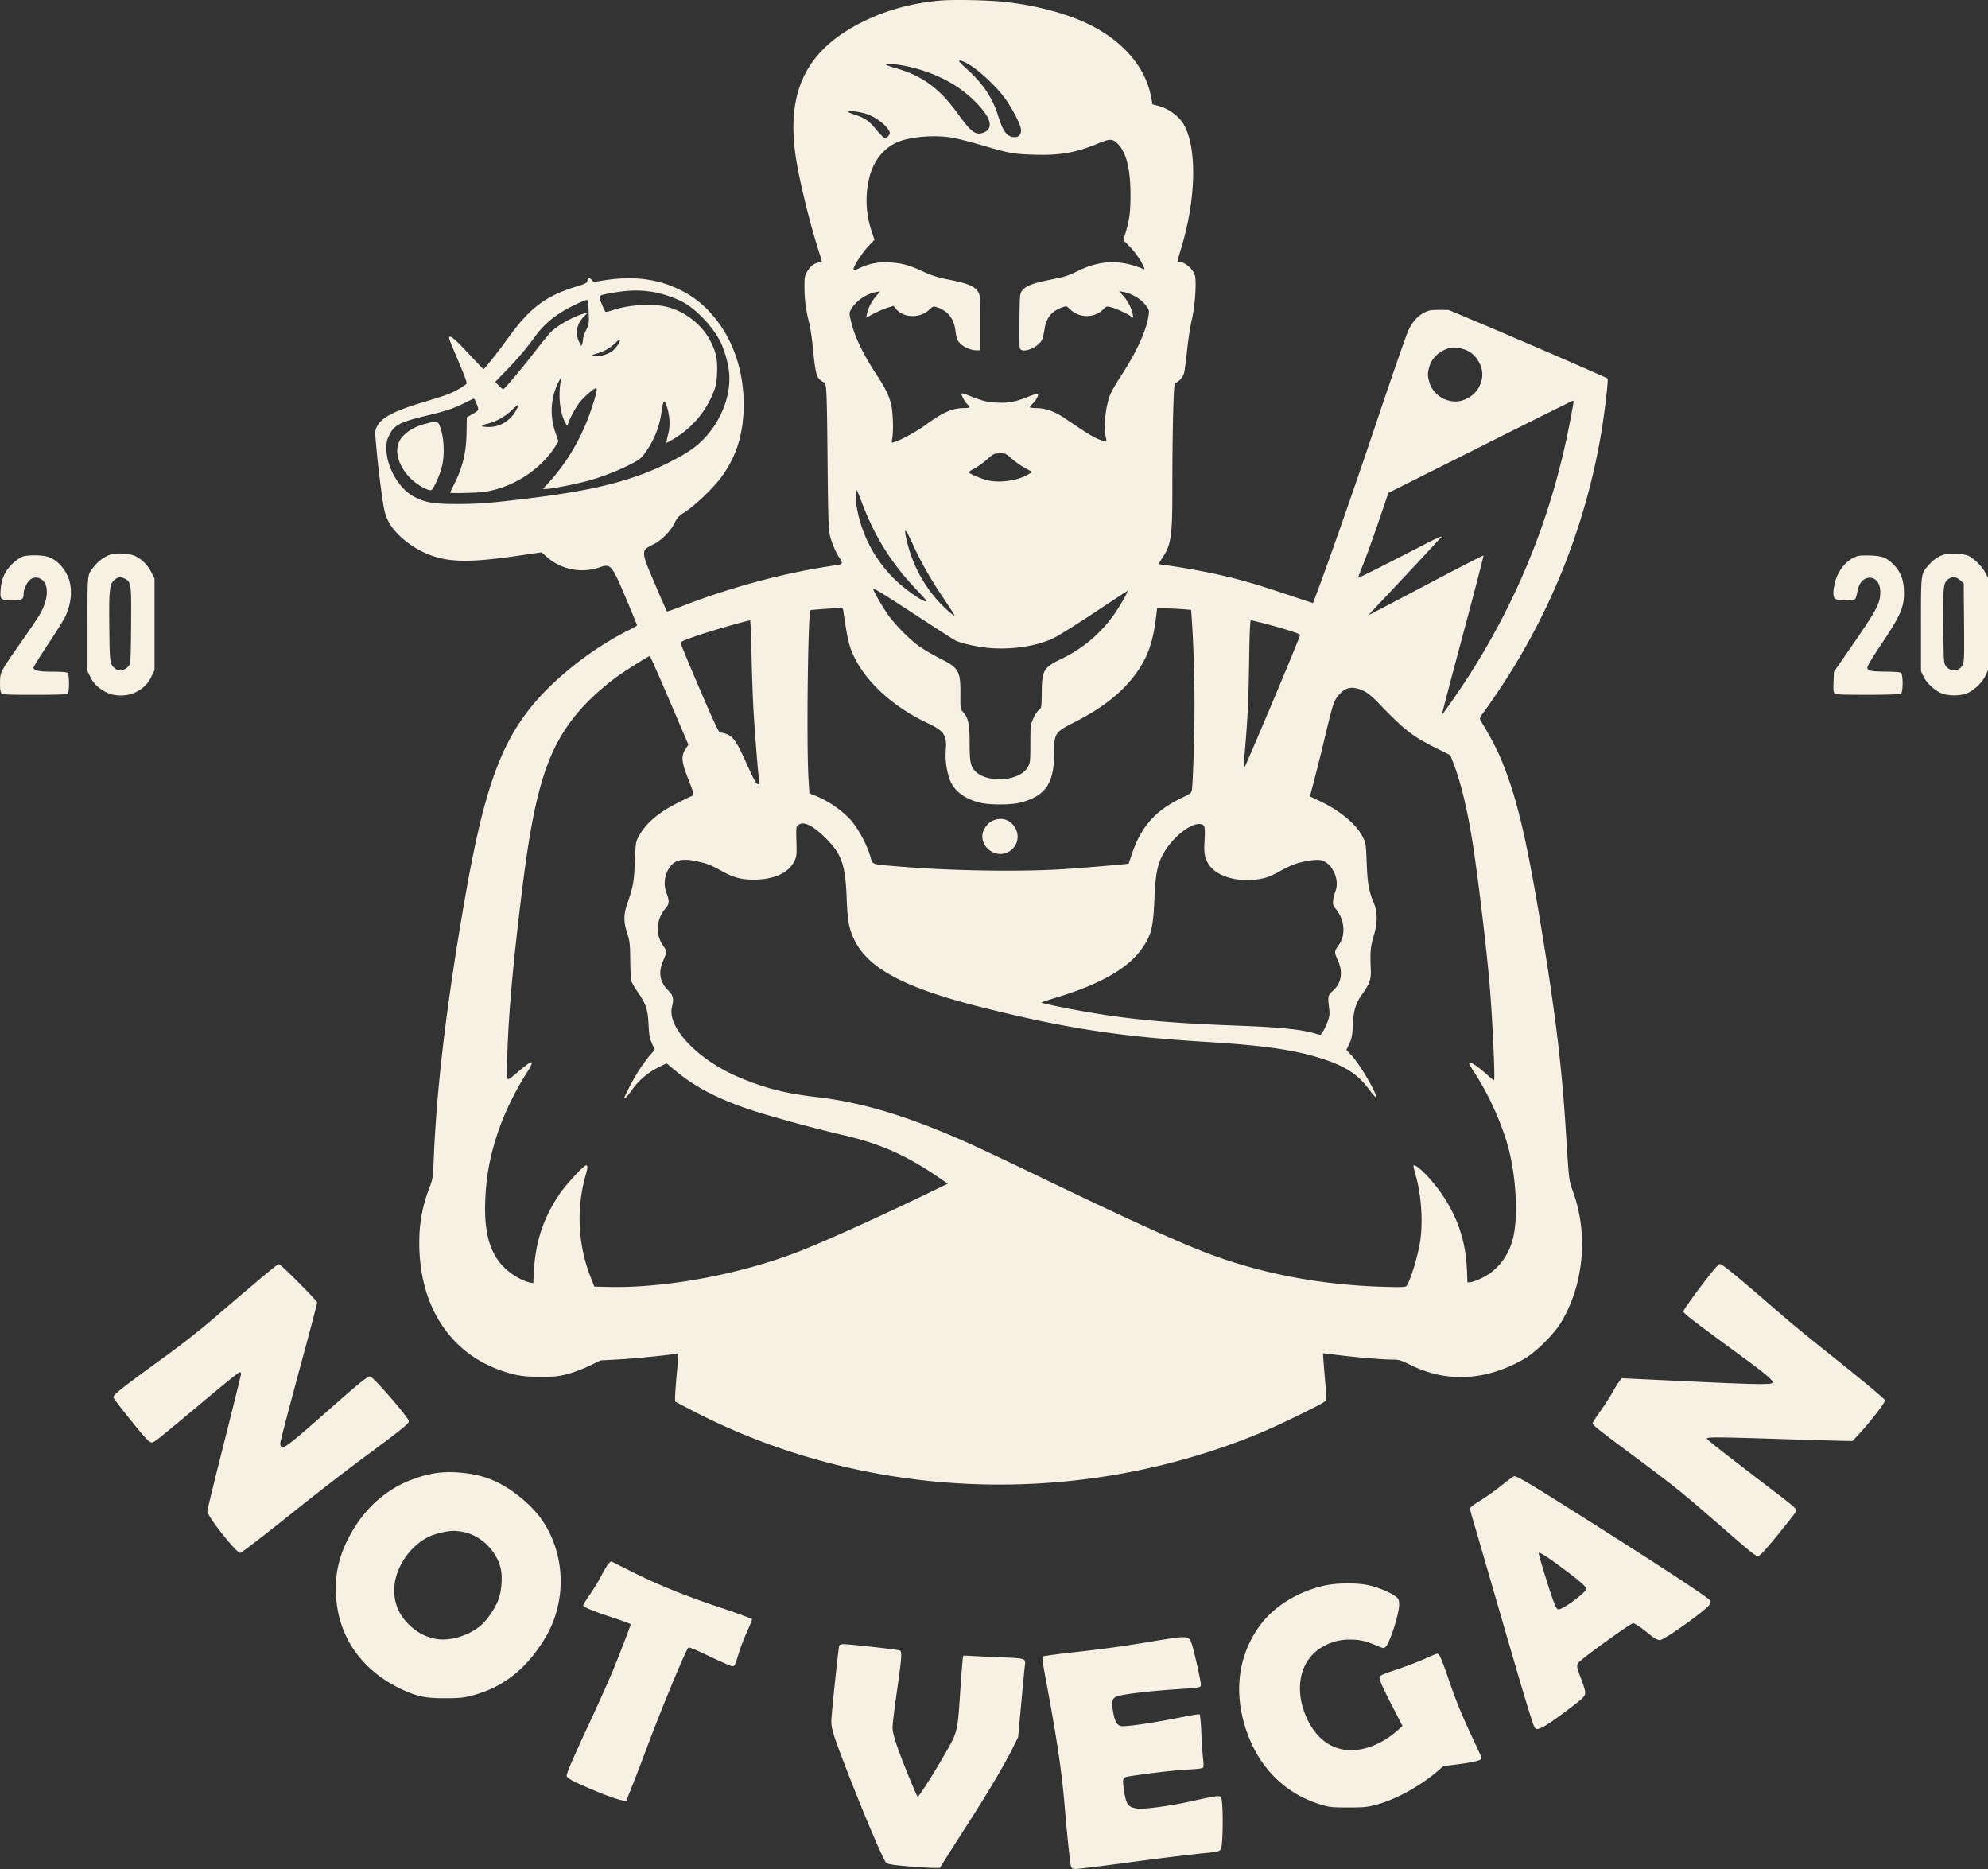 <svg width="100" height="94" fill="none" xmlns="http://www.w3.org/2000/svg"><rect width="100%" height="100%" fill="#333333" stroke="none"/><path fill-rule="evenodd" clip-rule="evenodd" d="M47.276.03c-1.555.14-2.966.557-4.238 1.254-2.564 1.406-3.488 3.449-3.004 6.645.165 1.09.67 3.177 1.094 4.522.116.368.211.68.211.693 0 .014-.072.04-.16.057-.242.048-.414.184-.573.451-.133.226-.143.286-.14.825.002.604.068 1.09.24 1.78.057.224.138.77.181 1.215.112 1.15.172 1.44.33 1.597a.764.764 0 00.229.162c.134.042.15.39.184 4.146.023 2.466.047 3.222.107 3.508.08.374.312.924.504 1.192.17.237.141.307-.145.347-2.464.34-5.273 1.083-7.762 2.053-.42.163-.774.288-.786.277a54.835 54.835 0 01-.606-1.388c-.72-1.681-.72-1.668-.05-2 .385-.193.849-.664 1.041-1.06.135-.277.206-.352.525-.555.47-.299 1.38-1.165 1.782-1.696.796-1.05 1.169-2.235 1.169-3.709-.001-1.84-.62-3.506-1.739-4.686a4.816 4.816 0 00-1.528-1.111c-1.126-.545-2.372-.685-3.848-.435-.448.076-.45.076-.542-.045-.098-.128-.178-.097-.212.084-.014.074-.138.134-.496.242-1.57.469-2.385 1.076-3.475 2.59-.48.668-1.204 1.585-1.25 1.585-.01 0-.36-.368-.779-.818-.7-.752-.95-.947-.95-.744 0 .041.207.552.458 1.135.252.583.444 1.094.429 1.135-.037.095-.553.396-.94.549-.16.064-.687.234-1.17.378-1.525.455-2.164.784-2.395 1.23-.113.22-.115.245-.053.939.113 1.283.328 2.948.432 3.355.122.472.355.843.786 1.252a4.55 4.55 0 001.917 1.07c.884.227 1.933.202 3.989-.098l1.195-.174.266.231a2.694 2.694 0 002.681.517c.532-.186.595-.11 1.295 1.548.31.735.565 1.353.565 1.375 0 .021-.182.128-.405.237-1.337.659-2.827 1.717-3.943 2.802-2.282 2.219-3.232 4.555-4.281 10.532-.937 5.335-1.456 9.664-1.602 13.35-.032.814-.05.936-.188 1.295-.383.998-.54 1.838-.536 2.879.012 3.166 1.56 5.53 4.201 6.415.684.229 1.065.285 1.92.284.717-.001.892-.02 1.346-.14.288-.076.777-.26 1.089-.41l.566-.273.877-.047c.826-.044 2.647-.227 2.907-.291.146-.037.145-.073.04 1.09a22.5 22.5 0 00-.079 1.094v.221l.672.355c8.734 4.608 19.378 5.078 28.671 1.265.468-.192 1.43-.636 2.138-.987 1.2-.595 1.288-.647 1.285-.778a48.069 48.069 0 00-.094-1.209c-.051-.588-.085-1.07-.076-1.07.01 0 .405.047.879.104 1.004.12 2.145.213 2.632.213.309 0 .403.03.933.29 1.804.883 3.79.768 5.681-.33.584-.339 1.501-1.25 1.854-1.84 1.128-1.89 1.365-4.387.617-6.503-.242-.683-.215-.464-.395-3.29-.196-3.062-.489-5.511-1.146-9.561-.693-4.275-1.168-6.438-1.79-8.161-.363-1.007-.659-1.614-1.328-2.727-.081-.134-.076-.148.187-.501.148-.2.483-.685.745-1.077a33.163 33.163 0 005.138-12.996c.174-1.057.351-2.603.304-2.649-.05-.048-4.389-1.93-6.402-2.777l-1.602-.673h-.478c-.413.002-.514.02-.748.143-.345.18-.576.442-.8.91-.097.206-.844 2.358-1.658 4.784-1.168 3.476-2.505 7.286-3.079 8.773l-.052.137-1.452-.483c-1.493-.498-2.276-.72-3.439-.98a35.725 35.725 0 00-2.567-.452c-.168-.019-.306-.044-.306-.056 0-.012.084-.147.186-.3.442-.66.504-1.08.505-3.39 0-3.093.06-5.415.137-5.415.136 0 .393-.276.449-.482.03-.115.102-.642.157-1.17.056-.53.163-1.224.24-1.544.145-.61.234-1.783.163-2.16-.06-.324-.485-.719-.772-.719-.06 0-.109-.025-.109-.057 0-.031.082-.324.181-.65.742-2.434.804-4.98.151-6.174-.25-.456-.786-.849-1.353-.991l-.238-.06-.08-.405c-.276-1.388-1.268-2.612-2.803-3.456C53.977.774 52.375.313 50.633.105c-.807-.097-2.652-.138-3.357-.075zm1.605 3.301c.495.328 1.217 1.017 1.623 1.55.353.464.782 1.265.847 1.582.05.242-.082.434-.297.434-.394 0-.59-.253-.854-1.097-.272-.874-.757-1.598-1.55-2.312-.224-.201-.407-.387-.407-.412 0-.09.294.028.638.255zm-3.142.03c1.319.305 2.419.876 3.25 1.687.855.835 1.026 1.397.493 1.618-.386.16-.636-.019-1.283-.922-.93-1.298-1.816-1.949-3.153-2.317-.283-.078-.5-.164-.484-.19.04-.065.626-.003 1.177.124zm-2.137 2.376c.49.167 1.035.599 1.152.91.036.097-.122.303-.232.303-.063 0-.226-.166-.548-.552-.27-.325-.523-.487-.992-.635-.213-.067-.35-.134-.31-.152.118-.05.614.018.93.126zm4.303 1.188c.259.045.913.211 1.454.37 1.397.412 1.613.452 2.62.484 1.342.044 2.123-.092 3.273-.57.58-.241.711-.237.978.028.422.42.634 1.265.636 2.538.002.869-.046 1.247-.242 1.918l-.113.386.296.301c.286.29.585.72.722 1.033.06.138.057.148-.03.112-1.135-.472-2.134-.448-3.224.078-.601.29-.645.304-1.506.477-.83.167-1.191.312-1.363.546-.102.139-.11.235-.125 1.451-.008.716-.002 1.356.015 1.422.077.309.899.013 1.113-.4.04-.077.1-.318.133-.536.092-.597.358-.92.915-1.113.185-.064.201-.06.355.093.474.472 1.259.47 1.705-.007.106-.113.16-.132.292-.104.23.048.75.27.995.424l.208.131-.036-.2c-.051-.28-.256-.667-.489-.924l-.197-.218.212.037c.398.07.864.337 1.096.63.206.258.214.283.181.536-.1.756-.602 1.856-1.412 3.092-.2.305-.425.692-.5.86-.245.553-.367 1.643-.243 2.176.027.115.04.22.027.231-.012.012-.167-.032-.345-.098-.3-.112-.59-.29-1.739-1.07-.502-.343-.988-.514-1.452-.514-.172 0-.313-.02-.313-.043 0-.024.07-.11.155-.191.162-.154.307-.434.253-.487-.017-.017-.242.053-.499.155-.66.263-.978.32-1.59.29-.512-.027-.683-.073-1.544-.417-.093-.038-.185-.054-.203-.036-.045.045.154.418.289.539.17.153.137.19-.17.19-.576 0-1.064.211-1.896.82-.494.362-1.293.8-1.635.897-.116.032-.119.025-.08-.195.07-.387.036-1.362-.06-1.725-.13-.49-.287-.803-.77-1.54-.613-.936-1.038-1.808-1.207-2.48-.134-.534-.136-.556-.046-.721.23-.426.769-.805 1.265-.89l.202-.035-.235.287c-.22.27-.36.557-.432.892l-.03.143.385-.204a4.9 4.9 0 01.69-.298l.303-.093.113.142c.373.472 1.206.5 1.679.056.198-.186.204-.188.414-.12.522.172.838.58.906 1.169.02.181.07.393.11.472.144.277.589.517.959.517h.178v-1.391c0-1.356-.003-1.397-.12-1.572-.175-.262-.512-.402-1.4-.58-.63-.126-.906-.212-1.356-.42-.715-.33-1.06-.423-1.692-.458a2.884 2.884 0 00-1.482.278c-.158.072-.298.12-.312.105-.084-.083.379-.823.773-1.238l.27-.285-.151-.454a4.84 4.84 0 01-.105-2.683c.237-.923.81-1.581 1.602-1.843.681-.225 1.775-.29 2.572-.153zm-15.187 7.74c.55.075 1.288.323 1.722.578.664.39 1.423 1.21 1.793 1.938.187.367.374 1 .432 1.464.172 1.375-.569 2.986-1.79 3.896-.495.368-1.52.901-2.355 1.226-1.52.59-3.1.942-5.707 1.27-2.055.258-2.696.31-3.797.312-1.189 0-1.591-.065-2.17-.357-.763-.384-1.408-1.498-1.411-2.436-.001-.3.027-.428.145-.668.254-.517.534-.662 1.92-.993.938-.224 1.343-.361 1.926-.653a4.94 4.94 0 01.41-.193c.05 0 .245.498.22.563-.014.036-.15.136-.3.222l-.275.156-.012.758c-.017 1.025-.192 1.75-.632 2.618-.106.21-.193.397-.193.416 0 .018.388.022.863.008.7-.02.96-.051 1.383-.162 1.258-.33 2.409-1.162 3.072-2.22l.128-.205-.154-.456c-.29-.859-.237-1.738.15-2.514.103-.204.176-.325.162-.267-.188.794-.11 1.738.188 2.296.095.179.102.182.135.066.077-.267.39-.845.599-1.106.221-.278.713-.7.814-.7.082 0 .011.31-.247 1.082-.46 1.378-1.212 2.667-2.15 3.684l-.28.304h.161c.263 0 1.532-.249 2.144-.42.71-.199 1.52-.516 2.14-.838.414-.214.507-.29.701-.564a4.5 4.5 0 00.826-2.075c.037-.27.09-.496.118-.502.09-.02.245.493.274.908.02.297.002.5-.073.784-.055.21-.085.383-.067.383.018 0 .175-.085.347-.188a4.751 4.751 0 002.005-2.335c.133-.336.166-.508.186-.964.03-.691-.038-1.037-.319-1.6-.425-.851-1.3-1.536-2.245-1.757-.733-.171-1.922-.091-2.706.183-.174.06-.332.093-.35.071a3.693 3.693 0 01-.185-.4c-.18-.429-.191-.415.448-.532.806-.148 1.352-.17 2.006-.08zm-3.106 1.03c.022.587.017.621-.127.905-.082.162-.151.357-.154.433a1.28 1.28 0 01-.046.27c-.039.126-.045.122-.153-.106-.21-.444-.122-.907.242-1.28l.192-.195-.208.056c-.53.145-1.3.578-1.653.929-.111.11-.474.555-.808.988-.66.858-1.523 1.879-1.589 1.879-.022 0-.121-.083-.22-.183l-.178-.183.553-.57a15.073 15.073 0 001.428-1.679c.419-.58.838-.955 1.52-1.362.329-.197 1.01-.508 1.117-.511.04-.001.068.204.084.608zm1.478 1.632c-.062.1-.186.243-.273.316-.21.176-.687.313-.911.262-.171-.038-.17-.039.132-.13a2.16 2.16 0 00.944-.55c.214-.22.274-.165.108.102zm42.779.338c.324.18.58.534.667.923.12.536-.172 1.148-.678 1.422-.363.196-.668.232-1.048.121-.413-.119-.783-.48-.902-.877-.103-.348-.104-.489-.005-.82.13-.436.476-.761.984-.926.23-.076.697 0 .982.158zm5.285 2.538c0 .026-.07.424-.158.885-.88 4.678-2.566 8.932-5.112 12.906-.472.738-1.326 1.962-1.35 1.938-.01-.01.463-1.806 1.049-3.992.586-2.187 1.054-3.987 1.04-4.001-.014-.014-1.217.603-2.673 1.37a484.78 484.78 0 01-2.887 1.514l-.24.119.244-.257a430.053 430.053 0 003.448-3.687c.046-.06-.29.088-.797.35-2.394 1.236-3.399 1.739-3.399 1.701 0-.023.125-.351.276-.73.152-.38.494-1.328.76-2.109l.483-1.42 4.618-2.316c2.54-1.274 4.636-2.317 4.658-2.318.022 0 .04.02.04.047zm-53.166.383c-.274.545-.816.89-1.394.889-.407-.002-.47-.075-.13-.15a2.76 2.76 0 001.266-.684c.187-.175.347-.31.357-.301.009.009-.035.12-.099.246zm-4.613.734c-.629.163-1.145.528-1.313.927-.212.505.004 1.203.545 1.768.359.374 1.003.732 1.113.618.14-.144.401-.741.507-1.157.142-.557.117-1.366-.057-1.908-.133-.415-.143-.418-.795-.248zm29.404 1.651c.302.265.553.444.865.613l.282.154-.182.11c-.541.332-1.481.463-2.12.297-.302-.08-.903-.342-.902-.395 0-.016.142-.106.314-.2.172-.095.44-.287.596-.428.334-.302.365-.316.696-.322.213-.003.283.023.451.171zm-7.478 2.163c.669 1.821 1.52 3.19 2.853 4.581.244.255.443.48.443.5 0 .18-1.028-.522-1.615-1.1a6.66 6.66 0 01-1.868-3.51c-.082-.42-.1-.96-.034-.96.023 0 .122.22.22.489zm2.6 2.207c.405.897.88 1.735 1.554 2.738.32.475.573.873.562.883-.04.04-.564-.433-.897-.812a6.832 6.832 0 01-1.453-2.74c-.24-.921-.16-.944.234-.069zm-40.311.544c-.293.08-.622.311-.849.595-.36.45-.34.284-.34 2.9v2.377l.149.303c.167.338.46.607.864.791.396.181 1.009.168 1.403-.03.397-.2.621-.424.803-.8l.153-.317v-4.605l-.161-.321a1.815 1.815 0 00-.786-.801c-.268-.136-.904-.183-1.236-.092zm92.312-.022c-.306.063-.61.248-.85.517-.438.49-.422.375-.423 3.026v2.35l.124.265c.148.314.53.679.874.834.349.157 1 .157 1.349 0 .35-.158.75-.548.899-.876l.125-.275v-4.649l-.14-.265c-.162-.304-.603-.737-.861-.844-.214-.089-.841-.136-1.097-.083zm-96.732.121c-.122.032-.324.166-.51.336-.394.363-.585.767-.627 1.327-.04.512-.004.544.605.544.479 0 .55-.043.55-.341 0-.18.135-.499.274-.646a.468.468 0 01.57-.098c.45.231.43 1.02-.048 1.825-.112.188-.554.842-.983 1.452-.994 1.415-.997 1.423-1 1.963-.003.283.02.46.067.515.061.074.27.084 1.673.084 1.175 0 1.62-.017 1.666-.063.04-.04.064-.235.064-.518 0-.283-.024-.478-.064-.518-.043-.042-.29-.063-.757-.064-.676 0-.923-.049-.97-.19-.01-.032.32-.567.734-1.188.414-.622.81-1.258.88-1.414.337-.75.366-1.505.08-2.084-.22-.442-.595-.793-.968-.903-.312-.092-.922-.101-1.236-.019zm92.27-.018c-.565.185-1.015.736-1.161 1.422-.082.387-.075.622.024.72.106.106.937.12 1.017.017.029-.036.079-.204.112-.373.074-.379.22-.591.46-.67.376-.123.692.187.689.677-.005.63-.123.843-1.855 3.34l-.475.686-.022.5c-.016.35-.003.526.043.581.056.067.31.079 1.667.078.916 0 1.634-.022 1.68-.05.114-.073.114-.987 0-1.06-.045-.027-.38-.052-.744-.055-.777-.008-.924-.037-.946-.193-.01-.074.223-.468.683-1.154 1.03-1.533 1.196-1.933 1.157-2.789-.024-.524-.192-.922-.532-1.26-.341-.339-.566-.425-1.159-.444-.277-.01-.564.003-.638.027zm-87.159 1.14c.318.163.33.254.313 2.35-.016 1.83-.02 1.902-.127 2.046a.607.607 0 01-.307.198c-.162.041-.22.031-.34-.057-.295-.217-.303-.272-.321-2.094-.019-1.907.01-2.175.263-2.386.183-.153.306-.166.52-.057zm92.324.077l.173.154.017 1.972c.015 1.765.007 1.99-.073 2.14-.175.33-.612.358-.841.053-.108-.144-.112-.215-.128-2.007-.018-1.995 0-2.172.237-2.357.197-.154.409-.138.615.045zm-50.544 3.03c.232.119.929.287 1.456.352 1.217.15 2.6-.04 3.501-.483.245-.12 1.165-.696 2.045-1.28.879-.582 1.62-1.069 1.647-1.08.084-.036-.391.796-.704 1.231a6.838 6.838 0 01-2.57 2.162c-.947.46-1.018.577-1.034 1.694-.01.773-.013.79-.145.898-.074.06-.2.252-.28.427-.14.307-.145.346-.147 1.267-.002.914-.007.96-.135 1.187-.408.726-2.113.823-2.68.153-.198-.235-.24-.473-.24-1.37 0-.929-.069-1.263-.317-1.544-.152-.172-.152-.172-.147-.884.01-1.206-.074-1.352-1.062-1.847-.386-.194-.879-.487-1.095-.652-.476-.362-1.143-1.047-1.475-1.513-.27-.38-.703-1.123-.76-1.307-.028-.088.48.22 1.97 1.194 1.105.722 2.083 1.35 2.172 1.396zm-5.64-1.48c.163 1.135.26 1.611.4 1.974.55 1.417 1.977 2.783 3.816 3.65.853.403.999.614.938 1.358-.04.488.038 1.06.204 1.504.208.556.744.963 1.513 1.15.497.12 1.572.118 2.032-.003 1.274-.334 1.7-.957 1.7-2.485 0-.997.042-1.063 1.015-1.553 1.78-.896 2.945-1.952 3.582-3.248.249-.505.415-1.131.52-1.964l.067-.529.475.012c.261.006.645.025.854.043l.379.032.034.485c.079 1.097.136 2.898.136 4.303.001 1.443-.077 3.93-.133 4.27-.025.149-.078.19-.541.412-1.328.639-2.043 1.467-2.512 2.91-.066.203-.124.374-.128.38-.018.024-2.411.227-3.377.285-2.184.134-5.65.075-8.179-.139-1.438-.121-1.307-.075-1.435-.505-.193-.644-.646-1.468-1.04-1.891a5.22 5.22 0 00-1.653-1.136l-.376-.15-.045-.773c-.102-1.743-.024-8.312.1-8.435.01-.01.34-.04.734-.067l.805-.054c.064-.006.098.042.115.164zm-4.62 2.112c.02.908.06 2.103.089 2.655.056 1.077.246 3.48.297 3.763.025.144.014.172-.069.172-.077 0-.203-.23-.577-1.062-.569-1.264-.714-1.433-1.319-1.536-.074-.013-.323-.544-1.023-2.182a103.056 103.056 0 01-.954-2.274c-.026-.097.045-.135.674-.36.648-.232 2.508-.775 2.813-.821.018-.003.048.738.068 1.645zm25.883-1.466c.925.243 1.714.497 1.714.55 0 .116-2.81 6.79-2.843 6.754a12.92 12.92 0 01.058-.833c.148-1.728.19-2.576.22-4.582.022-1.461.049-2.073.09-2.073.032 0 .374.083.76.184zm-30.01 3.843l.954 2.232-.133.201c-.246.375-.223.642.132 1.541.248.63.293.791.23.812a15.74 15.74 0 00-.7.336c-1.047.52-1.695 1.076-2.047 1.755-.129.25-.141.335-.177 1.245-.04 1.016-.079 1.23-.368 2.068-.202.586-.206.934-.015 1.528.13.405.144.526.152 1.37.006.534.035.985.069 1.07a4.6 4.6 0 00.325.538c.406.598.487.844.528 1.613.03.554.058.709.175.96l.139.3-.243.28c-.332.385-.748 1.03-1.042 1.615-.135.268-.246.5-.246.515 0 .102.129-.027.377-.377a3.617 3.617 0 011.345-1.146l.4-.2.44.367c1.075.898 2.358 1.537 4.263 2.125a74.12 74.12 0 004.01 1.08c1.942.432 3.279 1.012 4.944 2.147l.493.335-1.139.55c-2.296 1.107-4.918 2.292-6.21 2.805-2.977 1.183-6.8 1.907-9.718 1.84l-.716-.017-.205-.523a8.059 8.059 0 01-.22-5.125c.095-.32.098-.453.011-.453-.123 0-1.042 1-1.37 1.493-.79 1.188-1.175 2.364-1.256 3.834l-.033.6-.164-.032c-.372-.071-.958-.415-1.306-.766-.812-.818-1.077-2.012-.9-4.046.164-1.89.863-3.861 2.019-5.694.452-.718.373-.75-.352-.143-.677.567-.608.577-.608-.086 0-2.033.25-5.01.773-9.184.626-5.007 1.285-7.03 2.892-8.876.452-.52 1.149-1.153 1.791-1.629.397-.293 1.641-1.08 1.72-1.087.017-.001.461 1.002.986 2.23zm34.935-.465c.184.09.431.291.7.571 1.343 1.396 1.711 1.685 2.907 2.285l.738.37.153.396c.367.952.684 2.246.947 3.876.266 1.644.717 5.383.874 7.243.15 1.773.29 4.833.222 4.833-.02 0-.136-.09-.26-.202-.624-.56-.994-.8-.994-.645 0 .028.129.248.287.488.756 1.154 1.473 2.796 1.759 4.028.345 1.486.412 3.328.157 4.313-.228.88-.778 1.58-1.533 1.951-.237.117-.503.217-.59.224l-.16.011-.031-.687c-.064-1.412-.467-2.603-1.278-3.784-.512-.744-1.288-1.52-1.405-1.404-.014.013.035.228.107.477.274.939.373 2.27.24 3.242-.102.758-.507 2.098-.704 2.336-.051.06-.256.068-1.178.04-3.111-.091-6.095-.658-8.763-1.662-1.51-.57-4.187-1.786-8.365-3.802a237.123 237.123 0 00-3.532-1.676c-3.116-1.407-5.46-2.127-7.823-2.402-1.462-.17-2.388-.392-3.583-.86-1.176-.459-2.174-1.1-2.899-1.863-.622-.655-.916-1.308-.805-1.788.108-.462.076-.596-.205-.875-.403-.401-.483-.889-.24-1.455.208-.488.208-.48 0-.78-.397-.575-.343-1.332.134-1.877.182-.207.192-.38.046-.75a1.398 1.398 0 01.188-1.355c.269-.35.67-.416 1.432-.233.495.118.591.158 1.195.49.561.307.952.41 1.548.41 1.04 0 1.776-.334 2.066-.938.105-.219.118-.319.105-.804-.026-.945-.03-.907.105-1.015.247-.199.721.034 1.36.667.806.799.995 1.338 1.057 3.015.043 1.162.118 1.56.403 2.135.705 1.422 2.552 2.394 6.372 3.354 4.227 1.062 6.941 1.48 11.335 1.748 3.073.187 4.662.433 6.097.943.982.349 1.547.742 2.064 1.438.185.247.344.424.354.392.057-.17-.788-1.615-1.218-2.083l-.269-.292.146-.305c.124-.26.15-.4.181-.965.043-.758.142-1.078.483-1.551.353-.49.439-.736.418-1.194-.039-.883-.014-1.189.141-1.697.194-.633.204-1.2.029-1.624-.273-.663-.335-1-.375-2.042-.037-.965-.045-1.016-.194-1.319-.317-.642-1.166-1.349-2.196-1.83l-.467-.218.23-.878c.128-.483.376-1.485.553-2.226.38-1.59.426-1.725.7-2.034.332-.375.697-.422 1.234-.161zM49.888 41.3c-.266.14-.476.475-.476.76 0 .56.573 1.006 1.108.863.665-.178.886-.932.425-1.454-.267-.303-.678-.369-1.057-.17zm10.68.255c.042.077.05.303.024.726-.04.664.006.9.24 1.237.37.539 1.358.843 2.338.72.485-.06.703-.138 1.282-.46.224-.124.539-.27.7-.326.416-.142 1.037-.237 1.27-.193.573.107.984.961.754 1.564-.05.13-.103.34-.117.466-.022.199-.003.256.147.442.23.284.37.668.37 1.012 0 .34-.076.573-.275.848-.183.252-.185.315-.019.673.286.613.207 1.161-.224 1.555-.268.244-.275.277-.198.906.034.277.02.383-.08.66a2.79 2.79 0 01-.23.49l-.116.171a1.354 1.354 0 01-.27-.064c-.719-.211-1.774-.319-3.9-.398-3.978-.148-6.056-.366-8.909-.936-.533-.106-.969-.207-.969-.223 0-.017.335-.131.744-.254 2.178-.655 3.583-1.45 4.278-2.417.502-.7.599-1.067.66-2.509.054-1.262.144-1.736.427-2.265.425-.793 1.305-1.538 1.816-1.538.147 0 .213.029.258.113zm-47.436 22.72c-.456.384-1.328 1.127-1.939 1.65a40.8 40.8 0 01-2.995 2.378c-2.056 1.492-2.496 1.84-2.496 1.97 0 .04.397.565.882 1.165.7.864.912 1.093 1.023 1.105.146.015.051.091 3.195-2.537.652-.545 1.217-.99 1.255-.99.04 0 .071.034.071.076 0 .042-.382 1.59-.85 3.44-.467 1.849-.85 3.413-.85 3.475.001.255 1.454 2.094 1.656 2.094.056 0 1.122-.817 2.37-1.814a158.158 158.158 0 013.543-2.758c2.318-1.716 2.583-1.929 2.565-2.065-.025-.187-1.795-2.228-1.938-2.233-.147-.006-.48.261-2.03 1.629-2.045 1.803-2.36 2.046-2.454 1.897a.337.337 0 01-.046-.15c0-.095.407-1.648 1.242-4.73.339-1.25.616-2.315.616-2.366 0-.1-1.832-1.936-1.93-1.936-.034 0-.435.315-.89.7zm72.409.441c-.475.627-.864 1.184-.864 1.24 0 .097.414.415 3.07 2.363 1.17.857 1.494 1.144 1.399 1.238-.093.091-.962.073-4.57-.099l-2.997-.142-.117.145a6.04 6.04 0 00-.357.576c-.133.237-.411.667-.618.956-.207.289-.377.554-.377.59 0 .09.283.314 2.124 1.685 2.039 1.518 2.348 1.767 4.17 3.353 1.813 1.578 1.904 1.65 2.055 1.629.08-.012.39-.35.96-1.047.462-.567.867-1.084.9-1.149.08-.162.069-.172-1.219-1.157-2.496-1.91-3.22-2.478-3.24-2.54-.03-.088.496-.086 3.544.012 1.33.043 2.724.084 3.099.092l.682.014.368-.396c.502-.54 1.269-1.534 1.269-1.646 0-.057-.833-.759-2.191-1.847-2.304-1.846-2.346-1.88-3.651-3.01-1.696-1.468-2.353-2.001-2.464-2-.084 0-.332.29-.975 1.14zm-63.734 9.393c-1.946.368-3.432 1.525-4.345 3.381-.47.957-.635 1.853-.544 2.953.166 1.994 1.351 3.618 3.307 4.53.76.353 1.205.443 2.18.439.74-.004.917-.022 1.365-.142 1.546-.411 2.712-1.331 3.646-2.878 1.09-1.804 1.044-4.158-.116-5.892-.586-.876-1.727-1.774-2.714-2.135-.818-.3-1.984-.407-2.78-.256zm53.753.578c-.297.242-.78.587-1.075.767-.354.217-.536.36-.536.421 0 .052.061.294.136.54.074.244.613 2.096 1.198 4.115 1.258 4.35 1.783 6.1 1.889 6.304.065.127.1.145.22.115.211-.052.593-.297 1.364-.875.893-.669.982-.756.982-.952 0-.087-.08-.366-.179-.619-.272-.702-.28-.767-.103-.934.354-.335 2.58-1.93 2.692-1.93.082 0 .42.228.75.502.314.261.459.344.606.344.21 0 2.294-1.487 2.48-1.77.047-.072.073-.164.058-.204-.047-.122-2.4-1.666-6.314-4.143-2.724-1.724-3.398-2.125-3.56-2.122-.037 0-.31.2-.608.44zm-52.144 2.386c.861.223 1.6.995 1.78 1.861.084.402.034 1.064-.112 1.483-.148.426-.566 1.05-.89 1.328-.593.512-1.545.804-2.24.687-.503-.084-.933-.302-1.336-.677-.53-.494-.789-1.076-.789-1.78 0-1.038.729-2.174 1.717-2.675.298-.152.92-.302 1.26-.306.161-.001.436.034.61.08zm55.287 1.874c.806.604 1.088.854 1.088.965 0 .176-1.2 1.06-1.4 1.03-.084-.012-.147-.126-.287-.517-.222-.621-.703-2.195-.703-2.302 0-.103.4.15 1.302.824zm-48.087-.312c-.061.065-.222.334-.358.597-.136.264-.4.697-.585.963-.185.265-.337.51-.337.544 0 .088.458.278 1.49.617.495.163.9.316.9.339 0 .056-.547 1.474-.917 2.377a82.36 82.36 0 01-1.075 2.4c-.998 2.152-1.262 2.767-1.228 2.855.042.109.24.221.921.523.794.353 1.6.653 1.867.695l.206.033.322-.811c.177-.446.536-1.382.798-2.08.675-1.796 1.674-4.212 1.98-4.79.041-.077.175-.027 1.095.41.576.274 1.089.498 1.14.498.118 0 .163-.09.309-.607a9.93 9.93 0 01.404-1.064c.157-.353.286-.666.286-.694 0-.03-.747-.303-1.66-.608-1.771-.593-3.146-1.155-4.524-1.85l-.889-.448c-.019-.009-.084.037-.145.101zm36.057 1.1c-1.338.285-2.568 1.034-3.283 2-1.18 1.59-1.38 3.629-.558 5.671.672 1.671 1.93 2.841 3.606 3.353.438.134.542.145 1.377.145.812 0 .956-.014 1.434-.142.955-.256 2.193-.935 3.056-1.677l.295-.254.847-.112c.742-.098 1.086-.192 1.086-.297 0-.016-.158-.366-.352-.778-.643-1.366-.929-2.059-1.302-3.152-.377-1.103-.475-1.321-.59-1.32-.037 0-.305.112-.597.246-.292.135-.926.378-1.408.541-.815.275-.877.305-.892.433-.01.093.175.509.57 1.277l.587 1.14-.252.22c-.353.31-.652.509-1.036.687-1.497.692-2.823.211-3.513-1.275-.712-1.535-.337-3.069.898-3.678a2.563 2.563 0 011.275-.3c.498.001.752.06 1.349.31.329.138.343.14.434.046.233-.237.704-1.746.676-2.167-.014-.224-.038-.264-.228-.395-.31-.213-.897-.445-1.366-.54-.553-.114-1.532-.105-2.113.019zm-8.63 2.804a62.576 62.576 0 01-3.94.55c-.853.097-1.576.193-1.607.213-.086.052-.072.189.13 1.272.539 2.878.79 4.57.928 6.257.11 1.346.278 2.93.324 3.05.036.093.087.119.238.119.106 0 1.355-.155 2.777-.345a145.46 145.46 0 013.506-.435c.877-.084.927-.095 1.01-.22.124-.19.129-2.492.004-2.616-.091-.091-.235-.07-1.591.23-.957.212-2.301.392-2.597.348-.498-.074-.583-.196-.697-.999-.075-.536-.057-.572.307-.63.99-.154 2.343-.31 2.92-.336.446-.02.723-.054.757-.094.034-.041.035-.2.004-.454a22.02 22.02 0 01-.087-1.3c-.024-.586-.059-.916-.097-.93-.032-.013-.453.056-.935.153-1.502.302-2.857.495-3.035.434-.193-.067-.288-.245-.365-.686-.093-.53-.062-.686.16-.793.213-.102 1.585-.271 2.921-.36 1.342-.088 1.328-.086 1.327-.254 0-.171-.338-1.678-.456-2.03-.142-.428-.17-.43-1.907-.144zm-15.827.223c-.044.13-.399 3.506-.399 3.798 0 .372.107.722.668 2.184.903 2.352 1.961 4.849 2.098 4.947.099.071.353.112 1.094.174.53.045 1.108.082 1.282.082h.317l.255-.41c.14-.224.637-1.003 1.104-1.73 1.025-1.593 1.901-3.069 2.29-3.855l.288-.581.161-1.743c.089-.959.172-1.82.185-1.915.04-.29-.026-.312-1.015-.35-.491-.02-1.16-.05-1.488-.068l-.595-.032-.027.126c-.016.07-.078.875-.14 1.79-.127 1.925-.129 1.932-.742 3.002-.598 1.043-1.35 2.222-1.392 2.182-.074-.071-.794-1.837-1.027-2.52-.162-.475-.236-.776-.236-.97 0-.155.095-.938.21-1.74.25-1.734.275-2.062.162-2.12-.09-.048-2.525-.322-2.83-.319-.111.001-.21.031-.223.068z" fill="#F6F1E3"/></svg>